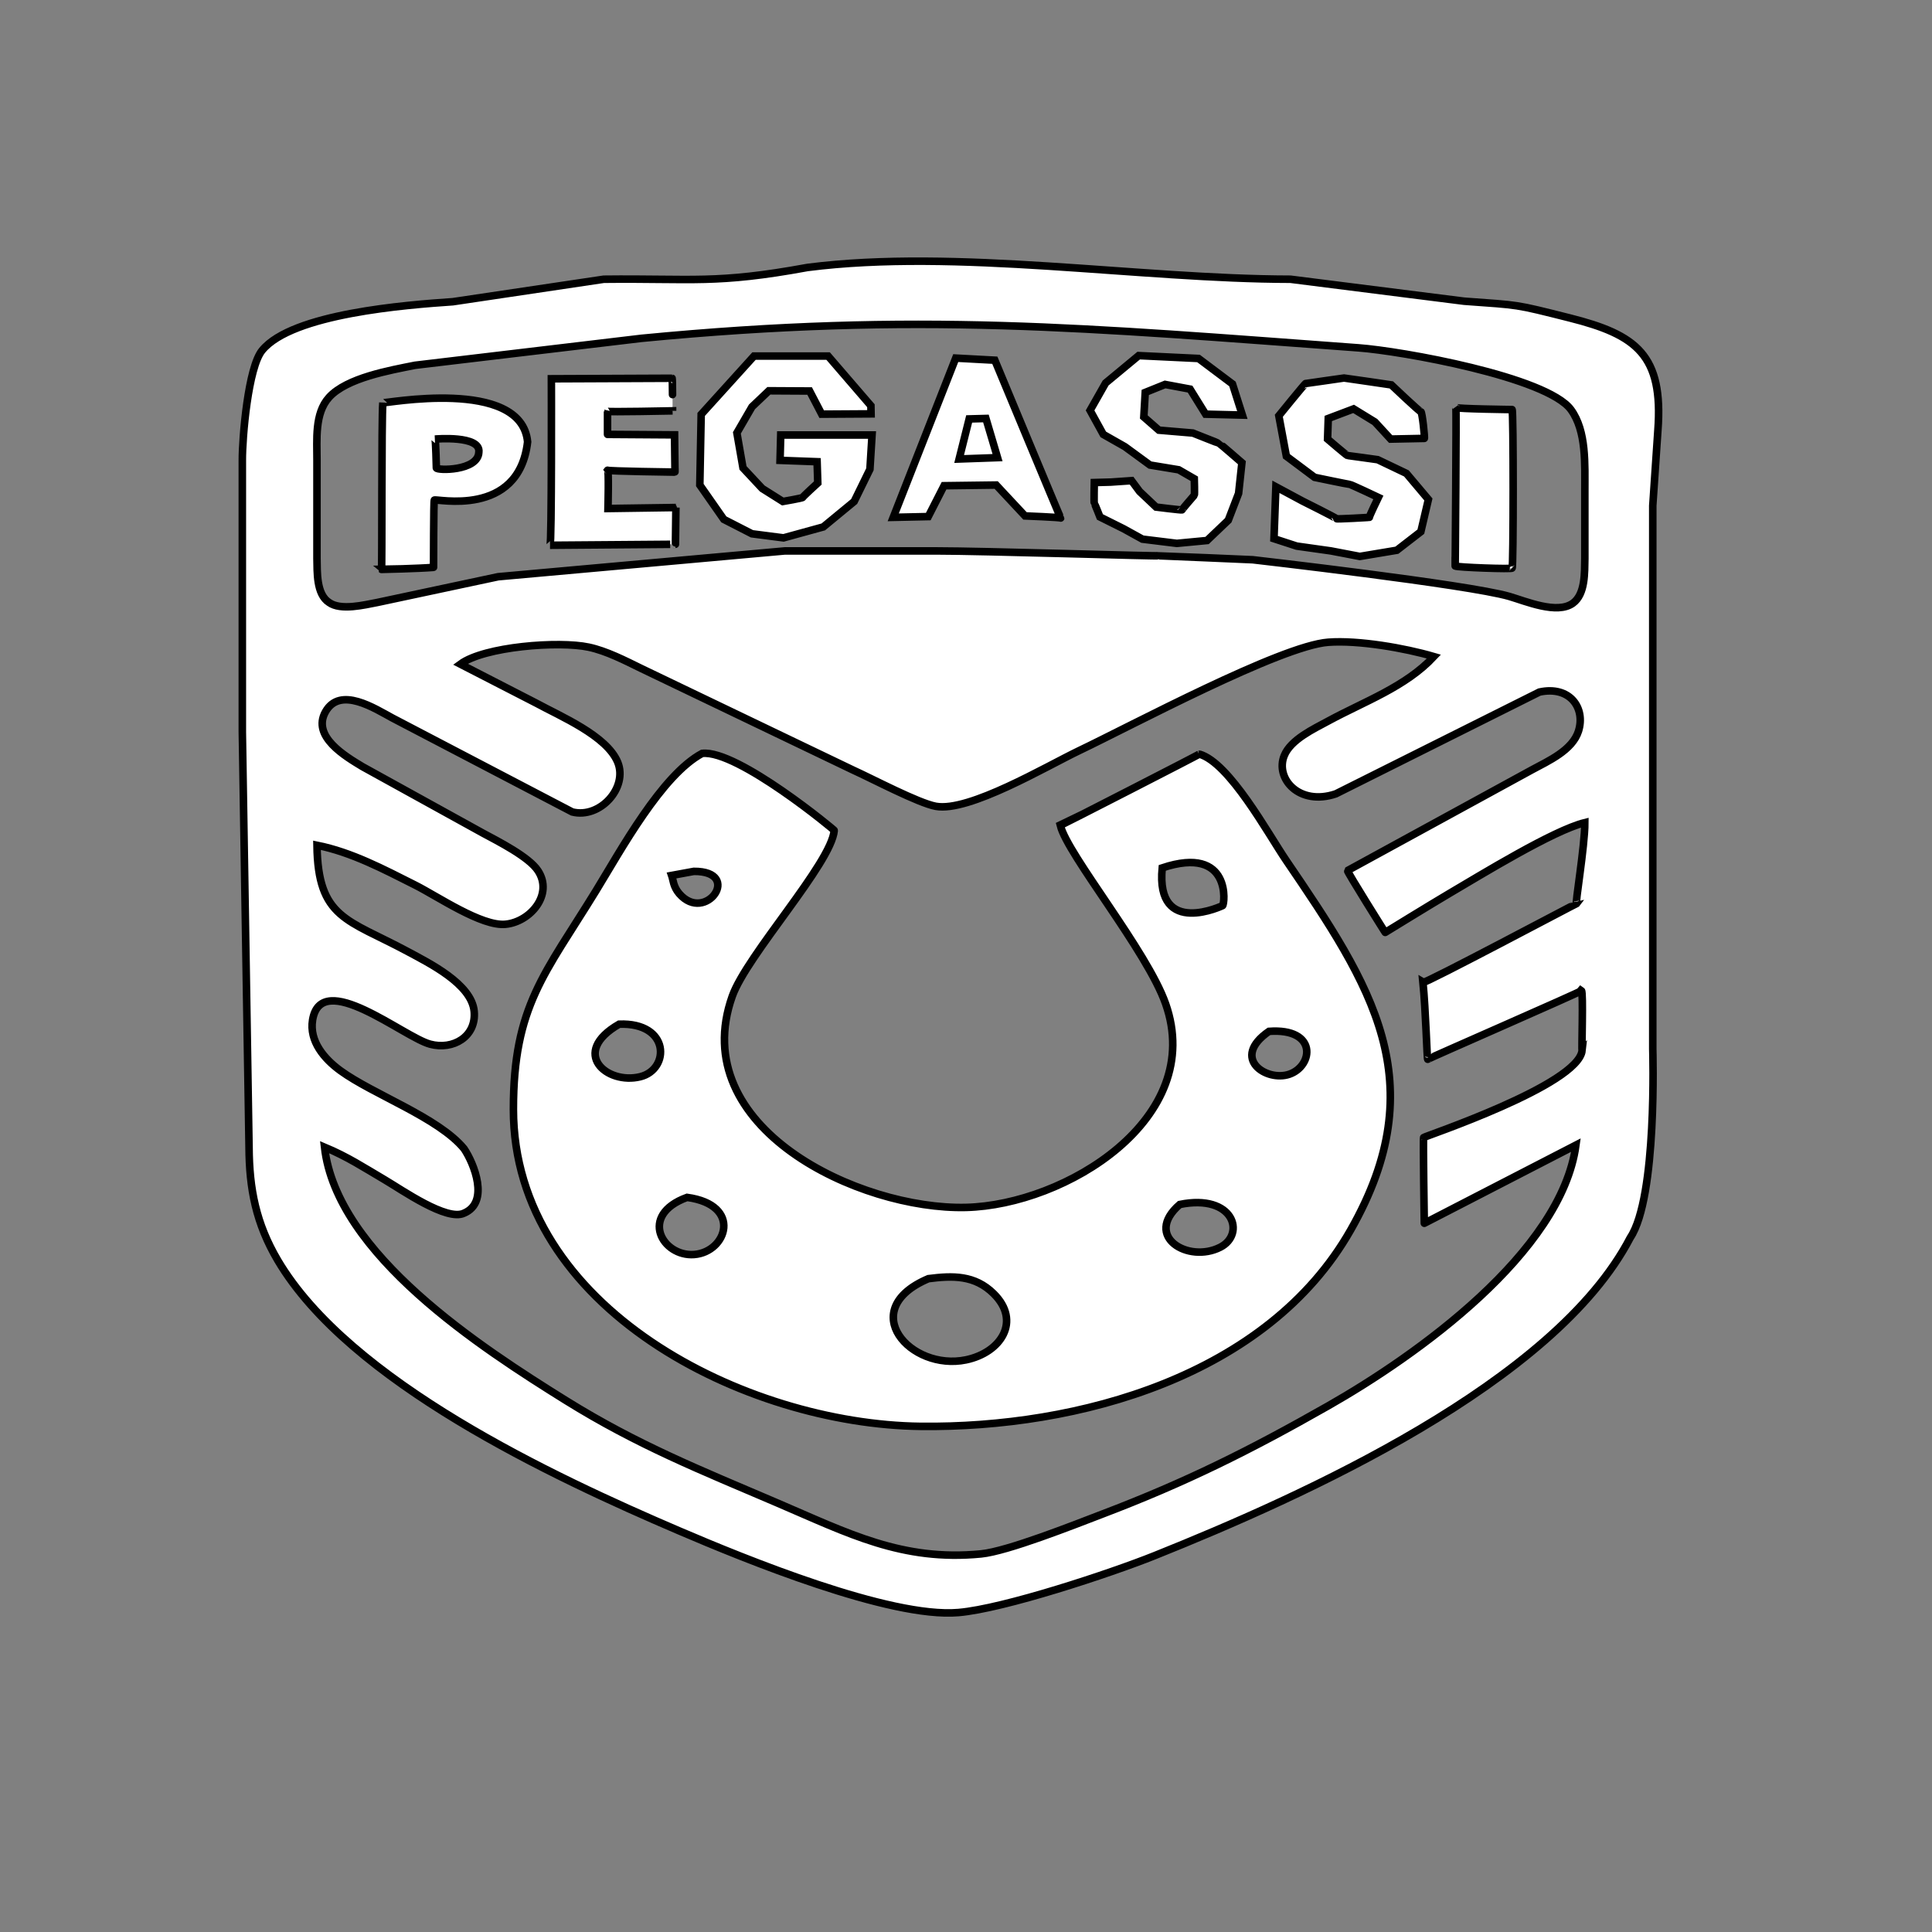 <?xml version="1.0" encoding="UTF-8" standalone="no"?>
<!DOCTYPE svg PUBLIC "-//W3C//DTD SVG 20010904//EN"
              "http://www.w3.org/TR/2001/REC-SVG-20010904/DTD/svg10.dtd">

<svg xmlns="http://www.w3.org/2000/svg"
     width="0.853in" height="0.853in"
     viewBox="0 0 256 256">
  <rect x="0" y="0" width="256" height="256" fill="#808080" stroke="none"/>
  <path class="svg-trademark"
        fill="white" stroke="black" stroke-width="1"
        d="M 107.00,35.44
           C 126.73,32.91 150.90,36.97 171.00,37.00
             171.00,37.00 194.00,39.91 194.00,39.91
             201.47,40.46 200.57,40.26 208.00,42.13
             216.86,44.36 220.42,47.05 219.68,57.00
             219.68,57.00 219.00,67.00 219.00,67.00
             219.00,67.00 219.00,139.00 219.00,139.00
             219.00,139.12 219.62,158.62 216.02,164.00
             205.99,183.28 172.74,198.22 153.00,206.13
             147.17,208.47 132.97,213.17 127.00,213.67
             117.90,214.45 98.66,206.56 90.00,202.85
             73.19,195.65 46.30,183.08 36.80,166.99
             33.93,162.12 33.03,157.55 33.00,152.00
             33.00,152.00 32.11,97.00 32.11,97.00
             32.11,97.00 32.11,78.00 32.11,78.00
             32.11,78.00 32.11,61.00 32.11,61.00
             32.10,57.97 32.88,48.67 34.74,46.42
             38.73,41.55 53.84,40.40 60.00,39.98
             60.00,39.98 80.00,37.00 80.00,37.00
             91.82,36.87 94.86,37.67 107.00,35.44 Z
           M 166.00,74.17
           C 166.00,74.17 194.49,77.43 200.00,79.03
             202.21,79.68 206.31,81.43 208.40,79.94
             210.09,78.73 209.96,75.84 210.00,74.00
             210.00,74.00 210.00,65.00 210.00,65.00
             209.99,61.61 210.25,57.12 208.15,54.27
             204.94,49.94 185.65,46.50 180.00,46.09
             144.09,43.46 121.58,41.29 85.00,44.83
             85.00,44.83 55.00,48.40 55.00,48.40
             51.67,49.07 45.94,50.06 43.60,52.65
             41.66,54.79 42.01,58.29 42.00,61.00
             42.00,61.00 42.00,74.00 42.00,74.00
             42.04,75.81 41.90,78.73 43.60,79.83
             45.15,80.95 48.29,80.15 50.00,79.83
             50.00,79.83 66.00,76.42 66.00,76.42
             66.00,76.42 104.00,73.00 104.00,73.00
             104.00,73.00 124.00,73.00 124.00,73.00
             130.38,73.00 153.55,73.73 153.55,73.64
             153.82,73.64 166.00,74.17 166.00,74.17 Z
           M 80.50,62.31
           C 80.69,62.06 80.56,67.38 80.56,67.38
             80.56,67.38 89.62,67.25 89.56,67.25
             89.56,67.25 89.50,72.19 89.50,72.12
             89.56,72.12 73.00,72.25 72.88,72.25
             73.12,72.25 73.06,50.19 73.06,50.19
             73.12,50.19 89.06,50.12 89.06,50.12
             89.12,50.12 89.12,54.46 89.12,54.44
             89.12,54.44 80.44,54.62 80.50,54.50
             80.50,54.50 80.50,57.56 80.50,57.56
             80.44,57.56 89.38,57.62 89.38,57.62
             89.38,57.69 89.44,62.67 89.44,62.56
             89.44,62.56 80.56,62.44 80.50,62.31 Z
           M 69.91,58.55
           C 68.73,68.73 57.64,66.00 57.55,66.27
             57.45,66.18 57.45,75.36 57.45,75.18
             55.48,75.34 50.64,75.45 50.55,75.45
             50.64,75.55 50.54,55.45 50.73,53.36
             50.73,53.55 69.09,49.91 69.91,58.55 Z
           M 192.91,54.00
           C 193.00,54.18 200.36,54.27 200.36,54.27
             200.55,54.18 200.55,75.45 200.36,75.27
             200.55,75.45 193.00,75.18 192.82,75.00
             192.82,75.27 193.00,54.09 192.91,54.00 Z
           M 63.45,59.91
           C 63.73,57.64 57.64,58.18 57.64,58.18
             57.73,58.18 57.82,62.00 57.82,62.00
             57.84,62.36 63.36,62.45 63.45,59.91 Z
           M 190.00,87.00
           C 186.14,85.87 180.00,84.80 176.00,85.10
             169.72,85.56 149.85,96.20 143.00,99.46
             138.67,101.53 128.38,107.64 124.00,106.84
             121.67,106.41 115.57,103.18 113.00,102.02
             113.00,102.02 85.00,88.59 85.00,88.59
             82.83,87.53 80.36,86.25 78.00,85.75
             74.06,84.91 64.18,85.66 61.00,88.00
             61.00,88.00 71.00,93.14 71.00,93.14
             74.26,94.92 80.39,97.47 81.85,101.00
             83.23,104.36 79.51,108.51 75.83,107.59
             75.83,107.59 52.00,95.14 52.00,95.14
             49.69,93.90 45.07,90.87 43.13,94.31
             41.28,97.60 45.78,100.22 48.02,101.58
             48.02,101.58 64.00,110.40 64.00,110.40
             65.98,111.47 70.10,113.54 71.29,115.38
             73.36,118.53 70.26,122.16 66.98,122.47
             63.82,122.78 58.00,118.78 55.00,117.27
             50.82,115.17 46.60,112.92 42.00,112.00
             42.13,121.74 46.02,121.78 54.00,126.07
             56.85,127.61 62.51,130.38 62.83,134.02
             63.13,137.37 60.02,139.17 57.00,138.36
             53.48,137.43 42.57,128.30 41.42,135.14
             40.95,137.98 42.99,140.33 45.11,141.87
             49.43,145.02 58.09,148.08 61.49,152.21
             62.82,154.17 64.89,159.31 61.49,160.75
             59.21,161.86 53.27,157.67 51.00,156.34
             48.18,154.68 46.06,153.28 43.00,152.00
             44.60,166.20 63.76,178.58 75.00,185.58
             84.48,191.48 92.88,194.82 103.00,199.15
             112.38,203.16 119.53,206.92 130.00,205.90
             133.49,205.56 142.31,202.06 146.00,200.65
             157.16,196.41 165.65,192.17 176.00,186.28
             187.67,179.64 206.87,166.00 208.82,151.73
             208.82,151.73 188.73,162.09 188.73,162.09
             188.73,162.36 188.55,150.82 188.64,150.73
             188.55,150.64 209.15,143.79 209.64,139.18
             209.55,139.27 209.82,131.45 209.55,131.27
             209.45,131.45 189.18,140.29 189.18,140.36
             189.09,140.45 188.91,133.73 188.55,130.18
             188.82,130.36 208.82,119.73 208.91,119.73
             208.64,120.09 210.00,112.20 210.00,109.00
             205.81,110.03 196.20,115.95 192.09,118.36
             189.53,119.87 183.55,123.55 183.55,123.55
             183.64,123.73 178.45,115.45 178.55,115.36
             178.55,115.36 203.00,102.00 203.00,102.00
             205.18,100.82 208.35,99.42 209.16,96.87
             210.11,93.84 208.04,90.82 203.98,91.70
             203.98,91.70 177.00,105.19 177.00,105.19
             172.14,106.83 168.93,103.15 170.17,100.12
             171.03,97.99 174.09,96.58 176.00,95.54
             180.81,92.93 186.22,91.03 190.00,87.00 Z
           M 93.04,99.83
           C 97.71,99.29 110.82,110.18 110.54,110.04
             110.16,114.38 98.96,126.56 97.03,132.00
             90.83,149.46 113.87,160.33 128.00,159.99
             141.15,159.67 159.83,148.26 154.45,133.00
             151.99,126.00 141.47,113.29 140.50,109.38
             140.63,109.34 159.12,99.88 158.91,99.92
             162.90,101.04 168.02,110.47 170.42,114.00
             181.69,130.54 190.15,143.35 178.96,163.00
             167.92,182.39 142.84,189.24 122.00,189.00
             98.83,188.73 68.04,173.41 68.03,147.00
             68.02,133.28 72.20,129.07 78.99,118.00
             82.27,112.65 87.68,102.70 93.04,99.83 Z
           M 162.00,120.00
           C 162.27,119.91 163.27,111.91 154.00,115.00
             153.09,124.36 162.18,119.91 162.00,120.00 Z
           M 89.00,116.00
           C 89.20,116.57 89.20,117.48 90.00,118.41
             93.50,122.47 98.45,115.42 91.94,115.46
             91.94,115.46 89.00,116.00 89.00,116.00 Z
           M 82.04,135.71
           C 75.48,139.48 80.39,143.78 84.85,142.67
             88.77,141.70 88.82,135.45 82.04,135.71 Z
           M 168.15,136.66
           C 162.98,140.24 167.84,143.39 170.85,142.34
             174.02,141.25 174.61,136.19 168.15,136.66 Z
           M 91.04,158.66
           C 84.58,161.01 87.77,166.55 91.98,166.23
             96.31,165.90 98.41,159.66 91.04,158.66 Z
           M 156.32,159.60
           C 151.44,163.84 157.46,167.43 161.70,165.26
             165.07,163.54 163.50,158.14 156.32,159.60 Z
           M 123.02,169.43
           C 113.35,173.53 120.63,181.72 128.00,180.19
             132.66,179.22 135.32,175.04 131.68,171.43
             129.16,168.93 126.23,169.02 123.02,169.43 Z
           M 115.40,53.76
           C 115.40,53.76 109.73,47.18 109.73,47.18
             109.73,47.18 99.91,47.18 99.91,47.18
             99.91,47.18 92.91,54.91 92.91,54.91
             92.91,54.91 92.73,64.27 92.73,64.27
             92.73,64.27 95.91,68.82 95.91,68.82
             95.91,68.82 99.64,70.73 99.64,70.73
             99.64,70.73 103.82,71.27 103.82,71.27
             103.82,71.27 109.09,69.82 109.09,69.82
             109.09,69.82 113.18,66.45 113.18,66.45
             113.18,66.45 115.27,62.18 115.27,62.18
             115.27,62.18 115.55,57.64 115.55,57.64
             115.55,57.64 103.45,57.64 103.45,57.64
             103.45,57.64 103.36,61.00 103.36,61.00
             103.36,61.00 108.27,61.18 108.27,61.18
             108.27,61.18 108.36,64.00 108.36,64.00
             108.36,64.00 106.36,65.82 106.36,65.91
             106.36,66.00 103.73,66.45 103.73,66.45
             103.73,66.45 101.00,64.73 101.00,64.73
             101.00,64.73 98.45,62.00 98.45,62.00
             98.45,62.00 97.64,57.36 97.64,57.36
             97.64,57.36 99.64,53.91 99.64,53.91
             99.64,53.91 101.88,51.78 101.88,51.78
             101.88,51.78 107.28,51.81 107.28,51.81
             107.28,51.81 108.88,54.88 108.88,54.88
             108.88,54.88 115.42,54.84 115.42,54.84
             115.42,54.84 115.40,53.76 115.40,53.76 Z
           M 118.36,68.55
           C 118.36,68.55 123.00,68.45 123.00,68.45
             123.00,68.45 125.09,64.36 125.09,64.36
             125.09,64.36 132.00,64.27 132.00,64.27
             132.00,64.27 135.82,68.36 135.82,68.36
             135.82,68.36 140.55,68.55 140.55,68.64
             140.55,68.73 131.82,47.73 131.82,47.73
             131.82,47.73 126.64,47.45 126.64,47.45
             126.64,47.45 118.36,68.55 118.36,68.55 Z
           M 127.09,60.82
           C 127.09,60.82 132.18,60.64 132.18,60.64
             132.18,60.64 130.64,55.45 130.64,55.45
             130.64,55.45 128.42,55.51 128.42,55.51
             128.42,55.51 127.09,60.82 127.09,60.82 Z
           M 159.75,54.88
           C 159.75,54.88 164.62,55.00 164.62,55.00
             164.62,55.00 163.31,50.88 163.31,50.88
             163.31,50.88 158.81,47.50 158.81,47.50
             158.81,47.50 150.88,47.12 150.88,47.12
             150.88,47.12 146.50,50.75 146.50,50.75
             146.50,50.75 144.44,54.38 144.44,54.38
             144.44,54.38 146.19,57.56 146.19,57.56
             146.19,57.56 149.06,59.19 149.06,59.19
             149.06,59.19 152.38,61.62 152.38,61.62
             152.38,61.62 156.19,62.25 156.19,62.25
             156.19,62.25 158.25,63.44 158.25,63.44
             158.25,63.44 158.31,65.56 158.25,65.62
             158.19,65.69 156.62,67.50 156.62,67.56
             156.62,67.62 153.19,67.19 153.19,67.19
             153.19,67.19 151.00,65.12 151.00,65.12
             151.00,65.12 149.94,63.69 149.94,63.69
             149.94,63.69 147.25,63.88 147.19,63.88
             147.12,63.88 145.00,63.94 145.00,63.94
             145.00,63.94 144.94,66.62 145.00,66.69
             145.06,66.75 145.75,68.50 145.75,68.50
             145.75,68.50 148.88,70.06 148.88,70.06
             148.88,70.06 151.38,71.44 151.38,71.44
             151.38,71.44 155.94,72.00 155.94,72.00
             155.94,72.00 159.94,71.62 159.94,71.62
             159.94,71.62 162.75,68.94 162.75,68.94
             162.75,68.94 164.12,65.38 164.12,65.38
             164.12,65.38 164.56,61.31 164.56,61.31
             164.56,61.31 161.62,58.75 161.56,58.75
             161.50,58.75 158.06,57.38 158.06,57.38
             158.06,57.38 153.56,57.00 153.56,57.00
             153.56,57.00 151.56,55.25 151.56,55.25
             151.56,55.25 151.75,52.00 151.75,52.00
             151.75,52.00 154.38,50.94 154.38,50.94
             154.38,50.94 157.69,51.56 157.69,51.56
             157.69,51.56 159.75,54.88 159.75,54.88 Z
           M 184.27,58.18
           C 184.27,58.18 188.64,58.09 188.73,58.09
             188.82,58.09 188.45,54.55 188.27,54.55
             188.09,54.55 184.36,51.00 184.36,51.00
             184.36,51.00 178.18,50.09 178.09,50.09
             178.00,50.09 173.09,50.82 173.00,50.82
             172.91,50.82 169.45,55.09 169.45,55.09
             169.45,55.09 170.45,60.45 170.45,60.45
             170.45,60.45 174.19,63.25 174.19,63.25
             174.19,63.25 178.64,64.18 178.82,64.18
             179.00,64.18 182.64,65.91 182.64,65.91
             182.64,65.91 181.36,68.55 181.45,68.55
             181.55,68.55 177.09,68.82 177.09,68.73
             177.09,68.64 172.56,66.38 172.56,66.38
             172.56,66.38 169.06,64.50 169.06,64.50
             169.06,64.50 168.81,71.38 168.81,71.38
             168.81,71.38 171.82,72.36 171.82,72.36
             171.82,72.36 176.36,73.00 176.36,73.00
             176.36,73.00 180.18,73.73 180.18,73.73
             180.18,73.73 185.09,72.91 185.09,72.91
             185.09,72.91 188.27,70.45 188.27,70.45
             188.27,70.45 189.27,66.18 189.27,66.18
             189.27,66.18 186.36,62.73 186.36,62.73
             186.36,62.73 182.55,60.91 182.55,60.91
             182.55,60.91 178.64,60.36 178.55,60.36
             178.45,60.36 175.91,58.18 175.91,58.18
             175.91,58.18 176.00,55.45 176.00,55.45
             176.00,55.45 179.36,54.18 179.36,54.18
             179.36,54.18 182.18,55.91 182.18,55.91
             182.18,55.91 184.27,58.18 184.27,58.18 Z" />
</svg>
